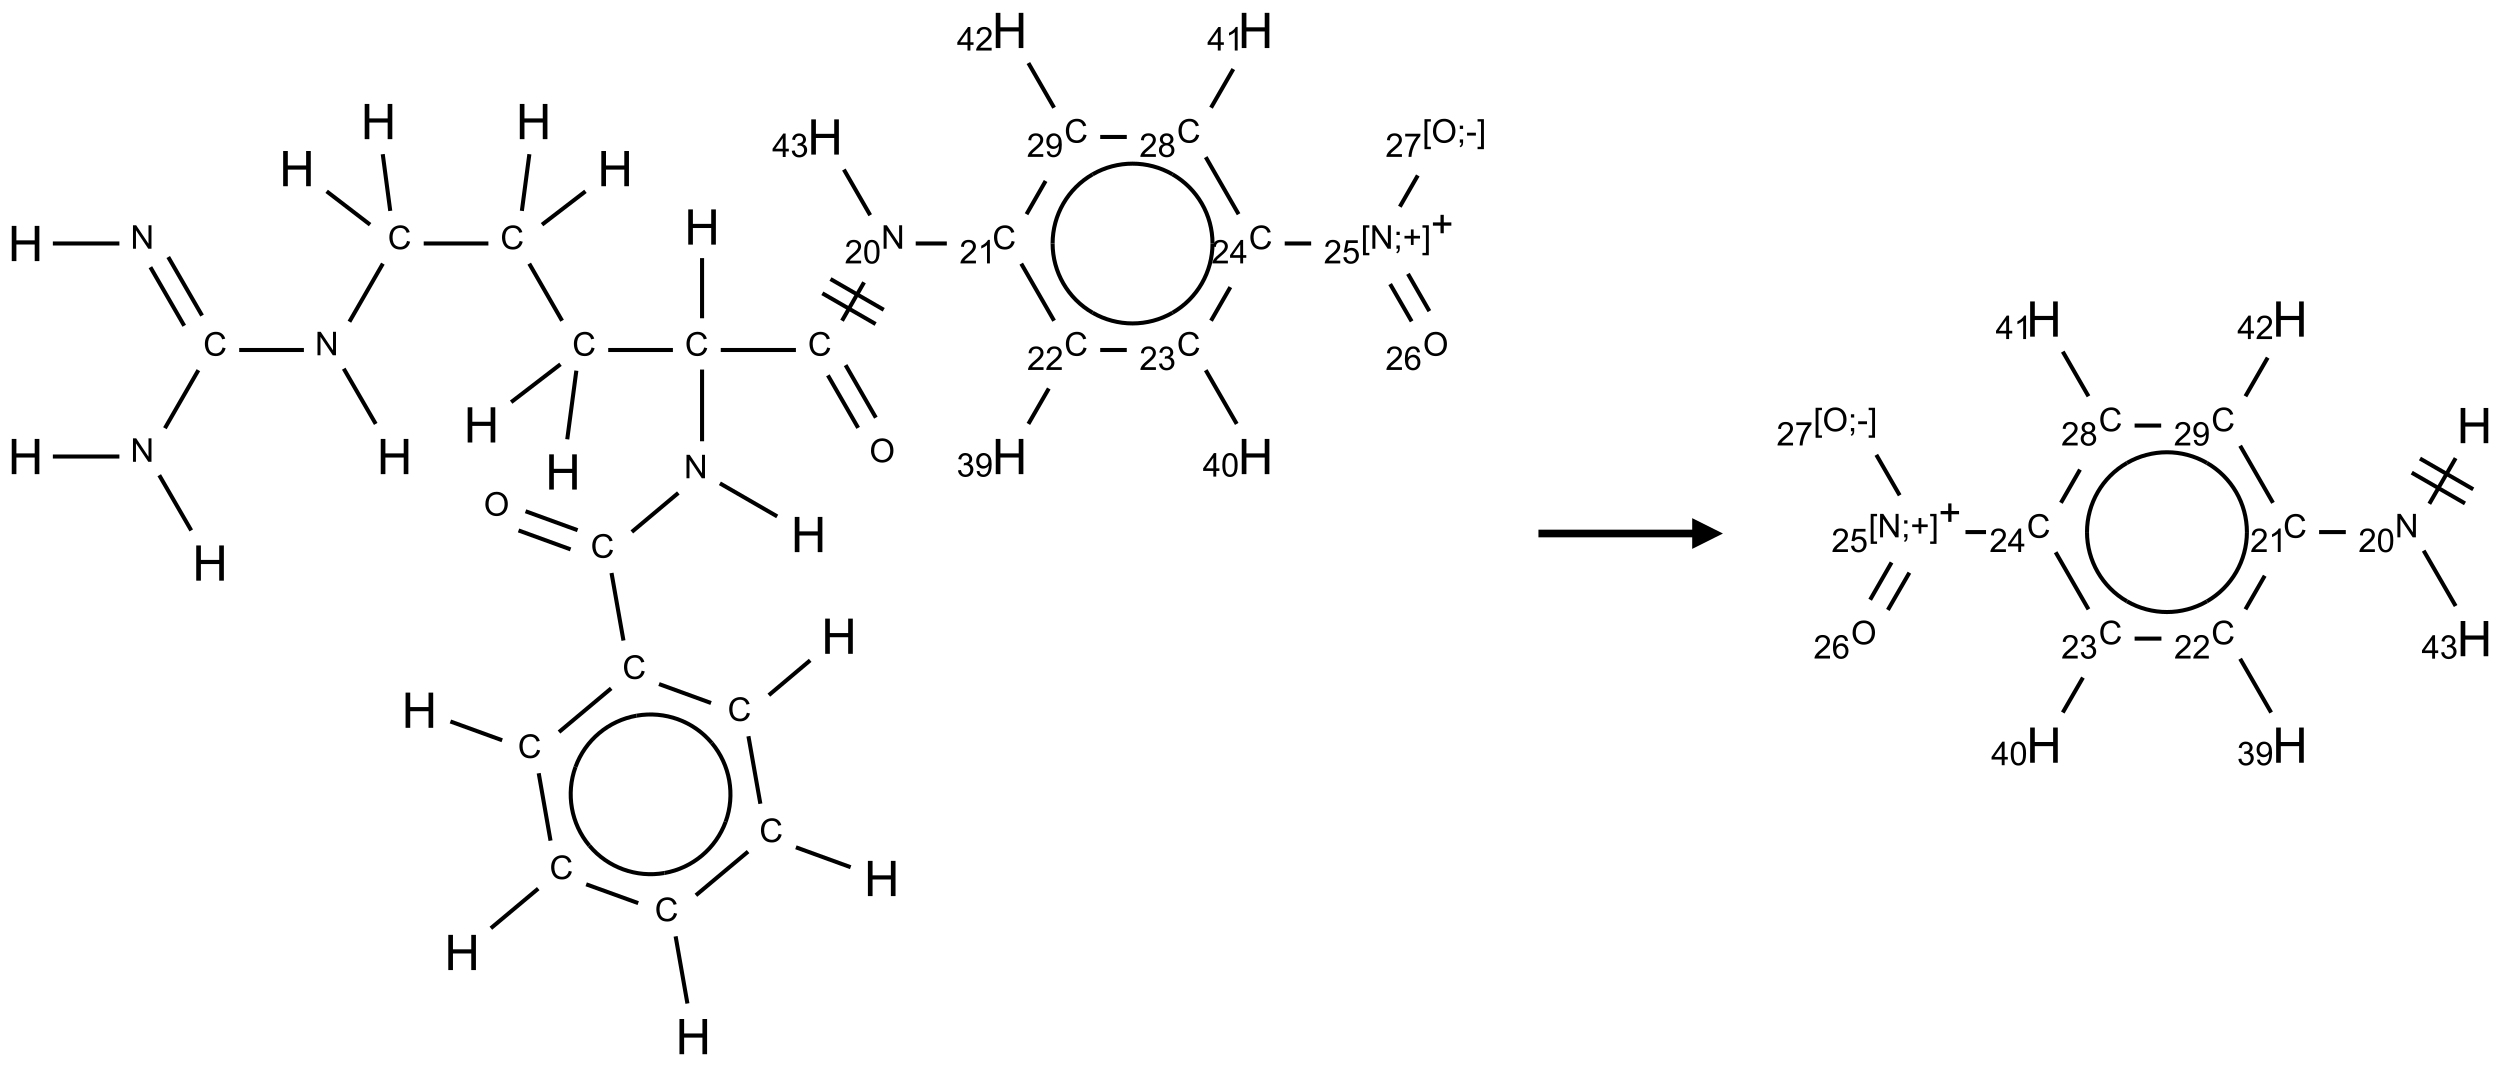 <?xml version="1.0" encoding="UTF-8"?>
<svg xmlns="http://www.w3.org/2000/svg" xmlns:xlink="http://www.w3.org/1999/xlink" width="813" height="347" viewBox="0 0 813 347">
<defs>
<g>
<g id="glyph-0-0">
<path d="M 2 0 L 2 -10 L 10 -10 L 10 0 Z M 2.25 -0.25 L 9.75 -0.25 L 9.75 -9.75 L 2.25 -9.75 Z M 2.25 -0.25 "/>
</g>
<g id="glyph-0-1">
<path d="M 1.281 0 L 1.281 -11.453 L 2.797 -11.453 L 2.797 -6.75 L 8.75 -6.75 L 8.75 -11.453 L 10.266 -11.453 L 10.266 0 L 8.75 0 L 8.75 -5.398 L 2.797 -5.398 L 2.797 0 Z M 1.281 0 "/>
</g>
<g id="glyph-1-0">
<path d="M 1.332 0 L 1.332 -6.668 L 6.668 -6.668 L 6.668 0 Z M 1.5 -0.168 L 6.5 -0.168 L 6.5 -6.5 L 1.5 -6.5 Z M 1.5 -0.168 "/>
</g>
<g id="glyph-1-1">
<path d="M 0.812 0 L 0.812 -7.637 L 1.848 -7.637 L 5.859 -1.641 L 5.859 -7.637 L 6.828 -7.637 L 6.828 0 L 5.793 0 L 1.781 -6 L 1.781 0 Z M 0.812 0 "/>
</g>
<g id="glyph-1-2">
<path d="M 6.27 -2.676 L 7.281 -2.422 C 7.07 -1.594 6.688 -0.961 6.137 -0.523 C 5.586 -0.086 4.914 0.129 4.121 0.129 C 3.297 0.129 2.629 -0.039 2.113 -0.371 C 1.598 -0.707 1.203 -1.191 0.934 -1.828 C 0.664 -2.465 0.531 -3.145 0.531 -3.875 C 0.531 -4.672 0.684 -5.363 0.988 -5.957 C 1.293 -6.547 1.723 -6.996 2.285 -7.305 C 2.844 -7.613 3.461 -7.766 4.137 -7.766 C 4.898 -7.766 5.543 -7.57 6.062 -7.184 C 6.582 -6.793 6.945 -6.246 7.152 -5.543 L 6.156 -5.309 C 5.98 -5.863 5.723 -6.266 5.387 -6.52 C 5.051 -6.773 4.625 -6.902 4.113 -6.902 C 3.527 -6.902 3.039 -6.762 2.645 -6.48 C 2.25 -6.199 1.973 -5.82 1.812 -5.348 C 1.652 -4.871 1.574 -4.383 1.574 -3.879 C 1.574 -3.23 1.668 -2.664 1.855 -2.18 C 2.047 -1.695 2.34 -1.332 2.738 -1.094 C 3.137 -0.855 3.57 -0.734 4.035 -0.734 C 4.602 -0.734 5.082 -0.898 5.473 -1.223 C 5.867 -1.551 6.133 -2.035 6.27 -2.676 Z M 6.27 -2.676 "/>
</g>
<g id="glyph-1-3">
<path d="M 0.516 -3.719 C 0.516 -4.984 0.855 -5.977 1.535 -6.695 C 2.215 -7.414 3.094 -7.77 4.172 -7.77 C 4.875 -7.77 5.512 -7.602 6.078 -7.266 C 6.645 -6.93 7.074 -6.461 7.371 -5.855 C 7.668 -5.254 7.816 -4.57 7.816 -3.809 C 7.816 -3.035 7.66 -2.34 7.348 -1.73 C 7.035 -1.117 6.594 -0.656 6.02 -0.34 C 5.449 -0.027 4.828 0.129 4.168 0.129 C 3.449 0.129 2.805 -0.043 2.238 -0.391 C 1.672 -0.738 1.246 -1.211 0.953 -1.812 C 0.66 -2.414 0.516 -3.047 0.516 -3.719 Z M 1.559 -3.703 C 1.559 -2.781 1.805 -2.059 2.301 -1.527 C 2.793 -1 3.414 -0.734 4.16 -0.734 C 4.922 -0.734 5.547 -1 6.039 -1.535 C 6.531 -2.07 6.777 -2.828 6.777 -3.812 C 6.777 -4.434 6.672 -4.977 6.461 -5.441 C 6.25 -5.902 5.945 -6.262 5.539 -6.52 C 5.133 -6.773 4.68 -6.902 4.176 -6.902 C 3.461 -6.902 2.848 -6.656 2.332 -6.164 C 1.816 -5.672 1.559 -4.852 1.559 -3.703 Z M 1.559 -3.703 "/>
</g>
<g id="glyph-1-4">
<path d="M 5.371 -0.902 L 5.371 0 L 0.324 0 C 0.316 -0.227 0.352 -0.441 0.434 -0.652 C 0.562 -0.996 0.766 -1.332 1.051 -1.668 C 1.332 -2 1.742 -2.387 2.277 -2.824 C 3.105 -3.504 3.668 -4.043 3.957 -4.441 C 4.25 -4.84 4.395 -5.215 4.395 -5.566 C 4.395 -5.938 4.262 -6.254 3.996 -6.508 C 3.73 -6.762 3.387 -6.891 2.957 -6.891 C 2.508 -6.891 2.145 -6.754 1.875 -6.484 C 1.605 -6.215 1.469 -5.84 1.465 -5.359 L 0.5 -5.457 C 0.566 -6.176 0.812 -6.727 1.246 -7.102 C 1.676 -7.477 2.254 -7.668 2.98 -7.668 C 3.711 -7.668 4.293 -7.465 4.719 -7.059 C 5.145 -6.652 5.359 -6.148 5.359 -5.547 C 5.359 -5.242 5.297 -4.941 5.172 -4.645 C 5.047 -4.352 4.84 -4.039 4.551 -3.715 C 4.262 -3.387 3.777 -2.938 3.105 -2.371 C 2.543 -1.898 2.18 -1.578 2.02 -1.41 C 1.859 -1.242 1.73 -1.07 1.625 -0.902 Z M 5.371 -0.902 "/>
</g>
<g id="glyph-1-5">
<path d="M 0.441 -3.766 C 0.441 -4.668 0.535 -5.395 0.723 -5.945 C 0.906 -6.496 1.184 -6.922 1.551 -7.219 C 1.918 -7.516 2.375 -7.668 2.934 -7.668 C 3.344 -7.668 3.703 -7.586 4.012 -7.418 C 4.32 -7.254 4.574 -7.016 4.777 -6.707 C 4.977 -6.395 5.137 -6.016 5.25 -5.57 C 5.363 -5.125 5.422 -4.523 5.422 -3.766 C 5.422 -2.871 5.328 -2.148 5.145 -1.598 C 4.961 -1.047 4.688 -0.621 4.32 -0.32 C 3.953 -0.02 3.492 0.129 2.934 0.129 C 2.195 0.129 1.617 -0.133 1.199 -0.66 C 0.695 -1.297 0.441 -2.332 0.441 -3.766 Z M 1.406 -3.766 C 1.406 -2.512 1.555 -1.68 1.848 -1.262 C 2.141 -0.848 2.5 -0.641 2.934 -0.641 C 3.363 -0.641 3.727 -0.848 4.02 -1.266 C 4.312 -1.684 4.457 -2.516 4.457 -3.766 C 4.457 -5.023 4.312 -5.859 4.02 -6.27 C 3.727 -6.684 3.359 -6.891 2.922 -6.891 C 2.492 -6.891 2.148 -6.707 1.891 -6.344 C 1.566 -5.879 1.406 -5.02 1.406 -3.766 Z M 1.406 -3.766 "/>
</g>
<g id="glyph-1-6">
<path d="M 3.973 0 L 3.035 0 L 3.035 -5.973 C 2.809 -5.758 2.516 -5.543 2.148 -5.328 C 1.781 -5.113 1.453 -4.953 1.16 -4.844 L 1.16 -5.75 C 1.684 -5.996 2.145 -6.297 2.535 -6.645 C 2.93 -6.996 3.207 -7.336 3.371 -7.668 L 3.973 -7.668 Z M 3.973 0 "/>
</g>
<g id="glyph-1-7">
<path d="M 0.449 -2.016 L 1.387 -2.141 C 1.492 -1.609 1.676 -1.227 1.934 -0.992 C 2.191 -0.758 2.508 -0.641 2.879 -0.641 C 3.32 -0.641 3.695 -0.793 3.996 -1.098 C 4.301 -1.402 4.453 -1.781 4.453 -2.234 C 4.453 -2.664 4.312 -3.02 4.031 -3.301 C 3.75 -3.578 3.391 -3.719 2.957 -3.719 C 2.781 -3.719 2.562 -3.684 2.297 -3.613 L 2.402 -4.438 C 2.465 -4.43 2.516 -4.426 2.551 -4.426 C 2.949 -4.426 3.312 -4.531 3.629 -4.738 C 3.949 -4.949 4.109 -5.27 4.109 -5.703 C 4.109 -6.047 3.992 -6.332 3.762 -6.559 C 3.527 -6.785 3.227 -6.895 2.859 -6.895 C 2.496 -6.895 2.191 -6.781 1.949 -6.551 C 1.707 -6.324 1.547 -5.98 1.48 -5.52 L 0.543 -5.688 C 0.656 -6.316 0.918 -6.805 1.324 -7.148 C 1.73 -7.492 2.234 -7.668 2.84 -7.668 C 3.254 -7.668 3.641 -7.578 3.988 -7.398 C 4.34 -7.219 4.609 -6.977 4.793 -6.668 C 4.98 -6.359 5.074 -6.031 5.074 -5.684 C 5.074 -5.352 4.984 -5.051 4.809 -4.781 C 4.629 -4.512 4.367 -4.297 4.02 -4.137 C 4.473 -4.031 4.824 -3.816 5.074 -3.488 C 5.324 -3.16 5.449 -2.75 5.449 -2.254 C 5.449 -1.59 5.203 -1.023 4.719 -0.559 C 4.234 -0.098 3.617 0.137 2.875 0.137 C 2.203 0.137 1.648 -0.062 1.207 -0.465 C 0.762 -0.863 0.512 -1.379 0.449 -2.016 Z M 0.449 -2.016 "/>
</g>
<g id="glyph-1-8">
<path d="M 0.582 -1.766 L 1.484 -1.848 C 1.562 -1.426 1.707 -1.117 1.922 -0.926 C 2.137 -0.734 2.414 -0.641 2.75 -0.641 C 3.039 -0.641 3.289 -0.707 3.508 -0.84 C 3.727 -0.973 3.902 -1.148 4.043 -1.367 C 4.18 -1.586 4.297 -1.887 4.391 -2.262 C 4.484 -2.637 4.531 -3.016 4.531 -3.406 C 4.531 -3.449 4.531 -3.512 4.527 -3.594 C 4.34 -3.297 4.082 -3.055 3.758 -2.867 C 3.434 -2.68 3.082 -2.59 2.703 -2.59 C 2.07 -2.59 1.535 -2.816 1.098 -3.277 C 0.66 -3.734 0.441 -4.34 0.441 -5.09 C 0.441 -5.863 0.672 -6.484 1.129 -6.957 C 1.586 -7.43 2.156 -7.668 2.844 -7.668 C 3.34 -7.668 3.793 -7.531 4.207 -7.266 C 4.617 -7 4.93 -6.617 5.145 -6.121 C 5.355 -5.629 5.465 -4.91 5.465 -3.973 C 5.465 -2.996 5.359 -2.223 5.145 -1.645 C 4.934 -1.066 4.617 -0.625 4.199 -0.324 C 3.781 -0.02 3.293 0.129 2.73 0.129 C 2.133 0.129 1.645 -0.035 1.266 -0.367 C 0.887 -0.699 0.66 -1.164 0.582 -1.766 Z M 4.422 -5.137 C 4.422 -5.676 4.277 -6.102 3.992 -6.418 C 3.707 -6.734 3.359 -6.891 2.957 -6.891 C 2.543 -6.891 2.18 -6.719 1.871 -6.379 C 1.562 -6.039 1.406 -5.598 1.406 -5.059 C 1.406 -4.57 1.555 -4.176 1.848 -3.871 C 2.141 -3.566 2.5 -3.418 2.934 -3.418 C 3.367 -3.418 3.723 -3.57 4.004 -3.871 C 4.281 -4.176 4.422 -4.598 4.422 -5.137 Z M 4.422 -5.137 "/>
</g>
<g id="glyph-1-9">
<path d="M 3.449 0 L 3.449 -1.828 L 0.137 -1.828 L 0.137 -2.688 L 3.621 -7.637 L 4.387 -7.637 L 4.387 -2.688 L 5.418 -2.688 L 5.418 -1.828 L 4.387 -1.828 L 4.387 0 Z M 3.449 -2.688 L 3.449 -6.129 L 1.059 -2.688 Z M 3.449 -2.688 "/>
</g>
<g id="glyph-1-10">
<path d="M 0.723 2.121 L 0.723 -7.637 L 2.793 -7.637 L 2.793 -6.859 L 1.66 -6.859 L 1.66 1.344 L 2.793 1.344 L 2.793 2.121 Z M 0.723 2.121 "/>
</g>
<g id="glyph-1-11">
<path d="M 0.949 -4.465 L 0.949 -5.531 L 2.016 -5.531 L 2.016 -4.465 Z M 0.949 0 L 0.949 -1.066 L 2.016 -1.066 L 2.016 0 C 2.016 0.391 1.945 0.711 1.809 0.949 C 1.668 1.191 1.449 1.379 1.145 1.512 L 0.887 1.109 C 1.082 1.023 1.23 0.895 1.324 0.727 C 1.418 0.559 1.469 0.316 1.48 0 Z M 0.949 0 "/>
</g>
<g id="glyph-1-12">
<path d="M 2.672 -1.234 L 2.672 -3.328 L 0.594 -3.328 L 0.594 -4.203 L 2.672 -4.203 L 2.672 -6.281 L 3.559 -6.281 L 3.559 -4.203 L 5.637 -4.203 L 5.637 -3.328 L 3.559 -3.328 L 3.559 -1.234 Z M 2.672 -1.234 "/>
</g>
<g id="glyph-1-13">
<path d="M 2.27 2.121 L 0.203 2.121 L 0.203 1.344 L 1.332 1.344 L 1.332 -6.859 L 0.203 -6.859 L 0.203 -7.637 L 2.27 -7.637 Z M 2.27 2.121 "/>
</g>
<g id="glyph-1-14">
<path d="M 0.441 -2 L 1.426 -2.082 C 1.5 -1.605 1.668 -1.242 1.934 -1.004 C 2.199 -0.762 2.52 -0.641 2.895 -0.641 C 3.348 -0.641 3.73 -0.812 4.043 -1.152 C 4.355 -1.492 4.512 -1.941 4.512 -2.504 C 4.512 -3.039 4.359 -3.461 4.059 -3.77 C 3.758 -4.078 3.367 -4.234 2.879 -4.234 C 2.578 -4.234 2.305 -4.164 2.062 -4.027 C 1.82 -3.891 1.629 -3.715 1.488 -3.496 L 0.609 -3.609 L 1.348 -7.531 L 5.145 -7.531 L 5.145 -6.637 L 2.098 -6.637 L 1.688 -4.582 C 2.145 -4.902 2.625 -5.062 3.129 -5.062 C 3.797 -5.062 4.359 -4.832 4.816 -4.371 C 5.277 -3.91 5.504 -3.312 5.504 -2.59 C 5.504 -1.898 5.305 -1.301 4.902 -0.797 C 4.41 -0.18 3.742 0.129 2.895 0.129 C 2.199 0.129 1.633 -0.062 1.195 -0.453 C 0.758 -0.844 0.504 -1.359 0.441 -2 Z M 0.441 -2 "/>
</g>
<g id="glyph-1-15">
<path d="M 5.309 -5.766 L 4.375 -5.691 C 4.293 -6.059 4.172 -6.328 4.02 -6.496 C 3.766 -6.762 3.453 -6.895 3.082 -6.895 C 2.785 -6.895 2.523 -6.812 2.297 -6.645 C 2 -6.43 1.77 -6.117 1.598 -5.703 C 1.43 -5.289 1.34 -4.703 1.332 -3.938 C 1.559 -4.281 1.836 -4.535 2.16 -4.703 C 2.488 -4.871 2.828 -4.953 3.188 -4.953 C 3.812 -4.953 4.344 -4.723 4.785 -4.262 C 5.223 -3.801 5.441 -3.207 5.441 -2.48 C 5.441 -2 5.34 -1.555 5.133 -1.145 C 4.926 -0.73 4.641 -0.418 4.281 -0.199 C 3.922 0.02 3.512 0.129 3.051 0.129 C 2.27 0.129 1.633 -0.156 1.141 -0.73 C 0.648 -1.305 0.402 -2.254 0.402 -3.574 C 0.402 -5.051 0.672 -6.121 1.219 -6.793 C 1.695 -7.375 2.336 -7.668 3.141 -7.668 C 3.742 -7.668 4.234 -7.5 4.617 -7.16 C 5 -6.824 5.23 -6.359 5.309 -5.766 Z M 1.48 -2.473 C 1.48 -2.152 1.547 -1.844 1.684 -1.547 C 1.82 -1.25 2.016 -1.027 2.262 -0.871 C 2.508 -0.719 2.766 -0.641 3.035 -0.641 C 3.434 -0.641 3.773 -0.801 4.059 -1.121 C 4.344 -1.441 4.484 -1.875 4.484 -2.422 C 4.484 -2.949 4.344 -3.367 4.062 -3.668 C 3.781 -3.973 3.426 -4.125 3 -4.125 C 2.578 -4.125 2.219 -3.973 1.922 -3.668 C 1.625 -3.363 1.48 -2.969 1.48 -2.473 Z M 1.48 -2.473 "/>
</g>
<g id="glyph-1-16">
<path d="M 0.34 -2.293 L 0.34 -3.234 L 3.219 -3.234 L 3.219 -2.293 Z M 0.34 -2.293 "/>
</g>
<g id="glyph-1-17">
<path d="M 0.504 -6.637 L 0.504 -7.535 L 5.449 -7.535 L 5.449 -6.809 C 4.961 -6.289 4.48 -5.602 4.004 -4.746 C 3.527 -3.887 3.156 -3.004 2.895 -2.098 C 2.707 -1.461 2.59 -0.762 2.535 0 L 1.574 0 C 1.582 -0.602 1.703 -1.328 1.926 -2.176 C 2.152 -3.027 2.477 -3.848 2.898 -4.637 C 3.32 -5.426 3.77 -6.094 4.246 -6.637 Z M 0.504 -6.637 "/>
</g>
<g id="glyph-1-18">
<path d="M 1.887 -4.141 C 1.496 -4.281 1.207 -4.484 1.02 -4.75 C 0.832 -5.016 0.738 -5.328 0.738 -5.699 C 0.738 -6.254 0.938 -6.719 1.34 -7.098 C 1.738 -7.477 2.27 -7.668 2.934 -7.668 C 3.598 -7.668 4.137 -7.473 4.543 -7.086 C 4.949 -6.699 5.152 -6.227 5.152 -5.672 C 5.152 -5.316 5.059 -5.008 4.871 -4.746 C 4.688 -4.484 4.406 -4.281 4.027 -4.141 C 4.496 -3.988 4.852 -3.742 5.098 -3.402 C 5.34 -3.062 5.465 -2.656 5.465 -2.184 C 5.465 -1.531 5.234 -0.98 4.77 -0.535 C 4.309 -0.09 3.703 0.129 2.949 0.129 C 2.195 0.129 1.586 -0.094 1.125 -0.539 C 0.664 -0.984 0.434 -1.543 0.434 -2.207 C 0.434 -2.703 0.559 -3.121 0.809 -3.457 C 1.062 -3.793 1.422 -4.02 1.887 -4.141 Z M 1.699 -5.73 C 1.699 -5.367 1.812 -5.074 2.047 -4.844 C 2.281 -4.613 2.582 -4.5 2.953 -4.5 C 3.312 -4.5 3.609 -4.613 3.84 -4.84 C 4.07 -5.066 4.188 -5.348 4.188 -5.676 C 4.188 -6.02 4.07 -6.309 3.832 -6.543 C 3.594 -6.777 3.297 -6.895 2.941 -6.895 C 2.586 -6.895 2.289 -6.781 2.051 -6.551 C 1.816 -6.324 1.699 -6.047 1.699 -5.73 Z M 1.395 -2.203 C 1.395 -1.938 1.461 -1.676 1.586 -1.426 C 1.711 -1.176 1.902 -0.984 2.152 -0.848 C 2.402 -0.711 2.672 -0.641 2.957 -0.641 C 3.406 -0.641 3.777 -0.785 4.066 -1.074 C 4.359 -1.363 4.504 -1.727 4.504 -2.172 C 4.504 -2.625 4.355 -2.996 4.055 -3.293 C 3.754 -3.586 3.379 -3.734 2.926 -3.734 C 2.484 -3.734 2.121 -3.59 1.832 -3.297 C 1.543 -3.004 1.395 -2.641 1.395 -2.203 Z M 1.395 -2.203 "/>
</g>
</g>
</defs>
<path fill="none" stroke-width="0.033" stroke-linecap="butt" stroke-linejoin="miter" stroke="rgb(0%, 0%, 0%)" stroke-opacity="1" stroke-miterlimit="10" d="M 0.222 1.732 L 0.763 1.732 " transform="matrix(40, 0, 0, 40, 8.309, 9.9)"/>
<path fill="none" stroke-width="0.033" stroke-linecap="butt" stroke-linejoin="miter" stroke="rgb(0%, 0%, 0%)" stroke-opacity="1" stroke-miterlimit="10" d="M 1.015 1.925 L 1.29 2.401 " transform="matrix(40, 0, 0, 40, 8.309, 9.9)"/>
<path fill="none" stroke-width="0.033" stroke-linecap="butt" stroke-linejoin="miter" stroke="rgb(0%, 0%, 0%)" stroke-opacity="1" stroke-miterlimit="10" d="M 1.16 1.842 L 1.435 2.318 " transform="matrix(40, 0, 0, 40, 8.309, 9.9)"/>
<path fill="none" stroke-width="0.033" stroke-linecap="butt" stroke-linejoin="miter" stroke="rgb(0%, 0%, 0%)" stroke-opacity="1" stroke-miterlimit="10" d="M 1.405 2.762 L 1.133 3.234 " transform="matrix(40, 0, 0, 40, 8.309, 9.9)"/>
<path fill="none" stroke-width="0.033" stroke-linecap="butt" stroke-linejoin="miter" stroke="rgb(0%, 0%, 0%)" stroke-opacity="1" stroke-miterlimit="10" d="M 1.087 3.616 L 1.347 4.065 " transform="matrix(40, 0, 0, 40, 8.309, 9.9)"/>
<path fill="none" stroke-width="0.033" stroke-linecap="butt" stroke-linejoin="miter" stroke="rgb(0%, 0%, 0%)" stroke-opacity="1" stroke-miterlimit="10" d="M 0.763 3.464 L 0.222 3.464 " transform="matrix(40, 0, 0, 40, 8.309, 9.9)"/>
<path fill="none" stroke-width="0.033" stroke-linecap="butt" stroke-linejoin="miter" stroke="rgb(0%, 0%, 0%)" stroke-opacity="1" stroke-miterlimit="10" d="M 1.737 2.598 L 2.263 2.598 " transform="matrix(40, 0, 0, 40, 8.309, 9.9)"/>
<path fill="none" stroke-width="0.033" stroke-linecap="butt" stroke-linejoin="miter" stroke="rgb(0%, 0%, 0%)" stroke-opacity="1" stroke-miterlimit="10" d="M 2.587 2.75 L 2.847 3.199 " transform="matrix(40, 0, 0, 40, 8.309, 9.9)"/>
<path fill="none" stroke-width="0.033" stroke-linecap="butt" stroke-linejoin="miter" stroke="rgb(0%, 0%, 0%)" stroke-opacity="1" stroke-miterlimit="10" d="M 2.633 2.368 L 2.905 1.896 " transform="matrix(40, 0, 0, 40, 8.309, 9.9)"/>
<path fill="none" stroke-width="0.033" stroke-linecap="butt" stroke-linejoin="miter" stroke="rgb(0%, 0%, 0%)" stroke-opacity="1" stroke-miterlimit="10" d="M 2.965 1.467 L 2.904 1.006 " transform="matrix(40, 0, 0, 40, 8.309, 9.9)"/>
<path fill="none" stroke-width="0.033" stroke-linecap="butt" stroke-linejoin="miter" stroke="rgb(0%, 0%, 0%)" stroke-opacity="1" stroke-miterlimit="10" d="M 2.801 1.579 L 2.448 1.308 " transform="matrix(40, 0, 0, 40, 8.309, 9.9)"/>
<path fill="none" stroke-width="0.033" stroke-linecap="butt" stroke-linejoin="miter" stroke="rgb(0%, 0%, 0%)" stroke-opacity="1" stroke-miterlimit="10" d="M 3.237 1.732 L 3.763 1.732 " transform="matrix(40, 0, 0, 40, 8.309, 9.9)"/>
<path fill="none" stroke-width="0.033" stroke-linecap="butt" stroke-linejoin="miter" stroke="rgb(0%, 0%, 0%)" stroke-opacity="1" stroke-miterlimit="10" d="M 4.199 1.579 L 4.552 1.308 " transform="matrix(40, 0, 0, 40, 8.309, 9.9)"/>
<path fill="none" stroke-width="0.033" stroke-linecap="butt" stroke-linejoin="miter" stroke="rgb(0%, 0%, 0%)" stroke-opacity="1" stroke-miterlimit="10" d="M 4.035 1.467 L 4.096 1.006 " transform="matrix(40, 0, 0, 40, 8.309, 9.9)"/>
<path fill="none" stroke-width="0.033" stroke-linecap="butt" stroke-linejoin="miter" stroke="rgb(0%, 0%, 0%)" stroke-opacity="1" stroke-miterlimit="10" d="M 4.095 1.896 L 4.362 2.36 " transform="matrix(40, 0, 0, 40, 8.309, 9.9)"/>
<path fill="none" stroke-width="0.033" stroke-linecap="butt" stroke-linejoin="miter" stroke="rgb(0%, 0%, 0%)" stroke-opacity="1" stroke-miterlimit="10" d="M 4.349 2.714 L 3.948 3.022 " transform="matrix(40, 0, 0, 40, 8.309, 9.9)"/>
<path fill="none" stroke-width="0.033" stroke-linecap="butt" stroke-linejoin="miter" stroke="rgb(0%, 0%, 0%)" stroke-opacity="1" stroke-miterlimit="10" d="M 4.478 2.766 L 4.404 3.324 " transform="matrix(40, 0, 0, 40, 8.309, 9.9)"/>
<path fill="none" stroke-width="0.033" stroke-linecap="butt" stroke-linejoin="miter" stroke="rgb(0%, 0%, 0%)" stroke-opacity="1" stroke-miterlimit="10" d="M 4.737 2.598 L 5.263 2.598 " transform="matrix(40, 0, 0, 40, 8.309, 9.9)"/>
<path fill="none" stroke-width="0.033" stroke-linecap="butt" stroke-linejoin="miter" stroke="rgb(0%, 0%, 0%)" stroke-opacity="1" stroke-miterlimit="10" d="M 5.5 2.34 L 5.5 1.851 " transform="matrix(40, 0, 0, 40, 8.309, 9.9)"/>
<path fill="none" stroke-width="0.033" stroke-linecap="butt" stroke-linejoin="miter" stroke="rgb(0%, 0%, 0%)" stroke-opacity="1" stroke-miterlimit="10" d="M 5.652 2.598 L 6.263 2.598 " transform="matrix(40, 0, 0, 40, 8.309, 9.9)"/>
<path fill="none" stroke-width="0.033" stroke-linecap="butt" stroke-linejoin="miter" stroke="rgb(0%, 0%, 0%)" stroke-opacity="1" stroke-miterlimit="10" d="M 6.523 2.804 L 6.769 3.231 " transform="matrix(40, 0, 0, 40, 8.309, 9.9)"/>
<path fill="none" stroke-width="0.033" stroke-linecap="butt" stroke-linejoin="miter" stroke="rgb(0%, 0%, 0%)" stroke-opacity="1" stroke-miterlimit="10" d="M 6.667 2.721 L 6.913 3.148 " transform="matrix(40, 0, 0, 40, 8.309, 9.9)"/>
<path fill="none" stroke-width="0.033" stroke-linecap="butt" stroke-linejoin="miter" stroke="rgb(0%, 0%, 0%)" stroke-opacity="1" stroke-miterlimit="10" d="M 6.638 2.36 L 6.817 2.048 " transform="matrix(40, 0, 0, 40, 8.309, 9.9)"/>
<path fill="none" stroke-width="0.033" stroke-linecap="butt" stroke-linejoin="miter" stroke="rgb(0%, 0%, 0%)" stroke-opacity="1" stroke-miterlimit="10" d="M 6.977 2.271 L 6.544 2.021 " transform="matrix(40, 0, 0, 40, 8.309, 9.9)"/>
<path fill="none" stroke-width="0.033" stroke-linecap="butt" stroke-linejoin="miter" stroke="rgb(0%, 0%, 0%)" stroke-opacity="1" stroke-miterlimit="10" d="M 6.911 2.387 L 6.478 2.137 " transform="matrix(40, 0, 0, 40, 8.309, 9.9)"/>
<path fill="none" stroke-width="0.033" stroke-linecap="butt" stroke-linejoin="miter" stroke="rgb(0%, 0%, 0%)" stroke-opacity="1" stroke-miterlimit="10" d="M 7.237 1.732 L 7.49 1.732 " transform="matrix(40, 0, 0, 40, 8.309, 9.9)"/>
<path fill="none" stroke-width="0.033" stroke-linecap="butt" stroke-linejoin="miter" stroke="rgb(0%, 0%, 0%)" stroke-opacity="1" stroke-miterlimit="10" d="M 8.095 1.896 L 8.362 2.36 " transform="matrix(40, 0, 0, 40, 8.309, 9.9)"/>
<path fill="none" stroke-width="0.033" stroke-linecap="butt" stroke-linejoin="miter" stroke="rgb(0%, 0%, 0%)" stroke-opacity="1" stroke-miterlimit="10" d="M 8.319 2.911 L 8.153 3.199 " transform="matrix(40, 0, 0, 40, 8.309, 9.9)"/>
<path fill="none" stroke-width="0.033" stroke-linecap="butt" stroke-linejoin="miter" stroke="rgb(0%, 0%, 0%)" stroke-opacity="1" stroke-miterlimit="10" d="M 8.737 2.598 L 8.953 2.598 " transform="matrix(40, 0, 0, 40, 8.309, 9.9)"/>
<path fill="none" stroke-width="0.033" stroke-linecap="butt" stroke-linejoin="miter" stroke="rgb(0%, 0%, 0%)" stroke-opacity="1" stroke-miterlimit="10" d="M 9.595 2.762 L 9.847 3.199 " transform="matrix(40, 0, 0, 40, 8.309, 9.9)"/>
<path fill="none" stroke-width="0.033" stroke-linecap="butt" stroke-linejoin="miter" stroke="rgb(0%, 0%, 0%)" stroke-opacity="1" stroke-miterlimit="10" d="M 9.638 2.36 L 9.795 2.087 " transform="matrix(40, 0, 0, 40, 8.309, 9.9)"/>
<path fill="none" stroke-width="0.033" stroke-linecap="butt" stroke-linejoin="miter" stroke="rgb(0%, 0%, 0%)" stroke-opacity="1" stroke-miterlimit="10" d="M 10.237 1.732 L 10.452 1.732 " transform="matrix(40, 0, 0, 40, 8.309, 9.9)"/>
<path fill="none" stroke-width="0.033" stroke-linecap="butt" stroke-linejoin="miter" stroke="rgb(0%, 0%, 0%)" stroke-opacity="1" stroke-miterlimit="10" d="M 11.094 2.062 L 11.269 2.365 " transform="matrix(40, 0, 0, 40, 8.309, 9.9)"/>
<path fill="none" stroke-width="0.033" stroke-linecap="butt" stroke-linejoin="miter" stroke="rgb(0%, 0%, 0%)" stroke-opacity="1" stroke-miterlimit="10" d="M 11.239 1.979 L 11.413 2.282 " transform="matrix(40, 0, 0, 40, 8.309, 9.9)"/>
<path fill="none" stroke-width="0.033" stroke-linecap="butt" stroke-linejoin="miter" stroke="rgb(0%, 0%, 0%)" stroke-opacity="1" stroke-miterlimit="10" d="M 11.173 1.433 L 11.319 1.179 " transform="matrix(40, 0, 0, 40, 8.309, 9.9)"/>
<path fill="none" stroke-width="0.033" stroke-linecap="butt" stroke-linejoin="miter" stroke="rgb(0%, 0%, 0%)" stroke-opacity="1" stroke-miterlimit="10" d="M 9.862 1.494 L 9.595 1.03 " transform="matrix(40, 0, 0, 40, 8.309, 9.9)"/>
<path fill="none" stroke-width="0.033" stroke-linecap="butt" stroke-linejoin="miter" stroke="rgb(0%, 0%, 0%)" stroke-opacity="1" stroke-miterlimit="10" d="M 9.638 0.628 L 9.819 0.314 " transform="matrix(40, 0, 0, 40, 8.309, 9.9)"/>
<path fill="none" stroke-width="0.033" stroke-linecap="butt" stroke-linejoin="miter" stroke="rgb(0%, 0%, 0%)" stroke-opacity="1" stroke-miterlimit="10" d="M 8.953 0.866 L 8.737 0.866 " transform="matrix(40, 0, 0, 40, 8.309, 9.9)"/>
<path fill="none" stroke-width="0.033" stroke-linecap="butt" stroke-linejoin="miter" stroke="rgb(0%, 0%, 0%)" stroke-opacity="1" stroke-miterlimit="10" d="M 8.293 1.224 L 8.138 1.494 " transform="matrix(40, 0, 0, 40, 8.309, 9.9)"/>
<path fill="none" stroke-width="0.033" stroke-linecap="butt" stroke-linejoin="miter" stroke="rgb(0%, 0%, 0%)" stroke-opacity="1" stroke-miterlimit="10" d="M 8.362 0.628 L 8.153 0.265 " transform="matrix(40, 0, 0, 40, 8.309, 9.9)"/>
<path fill="none" stroke-width="0.033" stroke-linecap="butt" stroke-linejoin="miter" stroke="rgb(0%, 0%, 0%)" stroke-opacity="1" stroke-miterlimit="10" d="M 6.867 1.502 L 6.653 1.131 " transform="matrix(40, 0, 0, 40, 8.309, 9.9)"/>
<path fill="none" stroke-width="0.033" stroke-linecap="butt" stroke-linejoin="miter" stroke="rgb(0%, 0%, 0%)" stroke-opacity="1" stroke-miterlimit="10" d="M 5.5 2.757 L 5.5 3.34 " transform="matrix(40, 0, 0, 40, 8.309, 9.9)"/>
<path fill="none" stroke-width="0.033" stroke-linecap="butt" stroke-linejoin="miter" stroke="rgb(0%, 0%, 0%)" stroke-opacity="1" stroke-miterlimit="10" d="M 5.645 3.682 L 6.111 3.951 " transform="matrix(40, 0, 0, 40, 8.309, 9.9)"/>
<path fill="none" stroke-width="0.033" stroke-linecap="butt" stroke-linejoin="miter" stroke="rgb(0%, 0%, 0%)" stroke-opacity="1" stroke-miterlimit="10" d="M 5.307 3.76 L 4.929 4.077 " transform="matrix(40, 0, 0, 40, 8.309, 9.9)"/>
<path fill="none" stroke-width="0.033" stroke-linecap="butt" stroke-linejoin="miter" stroke="rgb(0%, 0%, 0%)" stroke-opacity="1" stroke-miterlimit="10" d="M 4.488 4.063 L 4.065 3.909 " transform="matrix(40, 0, 0, 40, 8.309, 9.9)"/>
<path fill="none" stroke-width="0.033" stroke-linecap="butt" stroke-linejoin="miter" stroke="rgb(0%, 0%, 0%)" stroke-opacity="1" stroke-miterlimit="10" d="M 4.431 4.219 L 4.008 4.065 " transform="matrix(40, 0, 0, 40, 8.309, 9.9)"/>
<path fill="none" stroke-width="0.033" stroke-linecap="butt" stroke-linejoin="miter" stroke="rgb(0%, 0%, 0%)" stroke-opacity="1" stroke-miterlimit="10" d="M 4.764 4.411 L 4.861 4.96 " transform="matrix(40, 0, 0, 40, 8.309, 9.9)"/>
<path fill="none" stroke-width="0.033" stroke-linecap="butt" stroke-linejoin="miter" stroke="rgb(0%, 0%, 0%)" stroke-opacity="1" stroke-miterlimit="10" d="M 4.761 5.349 L 4.337 5.704 " transform="matrix(40, 0, 0, 40, 8.309, 9.9)"/>
<path fill="none" stroke-width="0.033" stroke-linecap="butt" stroke-linejoin="miter" stroke="rgb(0%, 0%, 0%)" stroke-opacity="1" stroke-miterlimit="10" d="M 3.875 5.771 L 3.454 5.618 " transform="matrix(40, 0, 0, 40, 8.309, 9.9)"/>
<path fill="none" stroke-width="0.033" stroke-linecap="butt" stroke-linejoin="miter" stroke="rgb(0%, 0%, 0%)" stroke-opacity="1" stroke-miterlimit="10" d="M 4.172 6.039 L 4.268 6.587 " transform="matrix(40, 0, 0, 40, 8.309, 9.9)"/>
<path fill="none" stroke-width="0.033" stroke-linecap="butt" stroke-linejoin="miter" stroke="rgb(0%, 0%, 0%)" stroke-opacity="1" stroke-miterlimit="10" d="M 4.168 6.977 L 3.783 7.299 " transform="matrix(40, 0, 0, 40, 8.309, 9.9)"/>
<path fill="none" stroke-width="0.033" stroke-linecap="butt" stroke-linejoin="miter" stroke="rgb(0%, 0%, 0%)" stroke-opacity="1" stroke-miterlimit="10" d="M 4.558 6.942 L 4.981 7.095 " transform="matrix(40, 0, 0, 40, 8.309, 9.9)"/>
<path fill="none" stroke-width="0.033" stroke-linecap="butt" stroke-linejoin="miter" stroke="rgb(0%, 0%, 0%)" stroke-opacity="1" stroke-miterlimit="10" d="M 5.285 7.365 L 5.381 7.911 " transform="matrix(40, 0, 0, 40, 8.309, 9.9)"/>
<path fill="none" stroke-width="0.033" stroke-linecap="butt" stroke-linejoin="miter" stroke="rgb(0%, 0%, 0%)" stroke-opacity="1" stroke-miterlimit="10" d="M 5.45 7.031 L 5.874 6.676 " transform="matrix(40, 0, 0, 40, 8.309, 9.9)"/>
<path fill="none" stroke-width="0.033" stroke-linecap="butt" stroke-linejoin="miter" stroke="rgb(0%, 0%, 0%)" stroke-opacity="1" stroke-miterlimit="10" d="M 6.263 6.641 L 6.708 6.803 " transform="matrix(40, 0, 0, 40, 8.309, 9.9)"/>
<path fill="none" stroke-width="0.033" stroke-linecap="butt" stroke-linejoin="miter" stroke="rgb(0%, 0%, 0%)" stroke-opacity="1" stroke-miterlimit="10" d="M 5.974 6.287 L 5.877 5.738 " transform="matrix(40, 0, 0, 40, 8.309, 9.9)"/>
<path fill="none" stroke-width="0.033" stroke-linecap="butt" stroke-linejoin="miter" stroke="rgb(0%, 0%, 0%)" stroke-opacity="1" stroke-miterlimit="10" d="M 5.573 5.468 L 5.15 5.314 " transform="matrix(40, 0, 0, 40, 8.309, 9.9)"/>
<path fill="none" stroke-width="0.033" stroke-linecap="butt" stroke-linejoin="miter" stroke="rgb(0%, 0%, 0%)" stroke-opacity="1" stroke-miterlimit="10" d="M 6.043 5.404 L 6.379 5.121 " transform="matrix(40, 0, 0, 40, 8.309, 9.9)"/>
<path fill="none" stroke-width="0.033" stroke-linecap="butt" stroke-linejoin="miter" stroke="rgb(0%, 0%, 0%)" stroke-opacity="1" stroke-miterlimit="10" d="M 8.675 2.295 C 8.474 2.179 8.35 1.964 8.35 1.732 " transform="matrix(40, 0, 0, 40, 8.309, 9.9)"/>
<path fill="none" stroke-width="0.033" stroke-linecap="butt" stroke-linejoin="miter" stroke="rgb(0%, 0%, 0%)" stroke-opacity="1" stroke-miterlimit="10" d="M 9.325 2.295 C 9.124 2.411 8.876 2.411 8.675 2.295 " transform="matrix(40, 0, 0, 40, 8.309, 9.9)"/>
<path fill="none" stroke-width="0.033" stroke-linecap="butt" stroke-linejoin="miter" stroke="rgb(0%, 0%, 0%)" stroke-opacity="1" stroke-miterlimit="10" d="M 9.65 1.732 C 9.65 1.964 9.526 2.179 9.325 2.295 " transform="matrix(40, 0, 0, 40, 8.309, 9.9)"/>
<path fill="none" stroke-width="0.033" stroke-linecap="butt" stroke-linejoin="miter" stroke="rgb(0%, 0%, 0%)" stroke-opacity="1" stroke-miterlimit="10" d="M 9.325 1.17 C 9.526 1.286 9.65 1.5 9.65 1.732 " transform="matrix(40, 0, 0, 40, 8.309, 9.9)"/>
<path fill="none" stroke-width="0.033" stroke-linecap="butt" stroke-linejoin="miter" stroke="rgb(0%, 0%, 0%)" stroke-opacity="1" stroke-miterlimit="10" d="M 8.675 1.17 C 8.876 1.054 9.124 1.054 9.325 1.17 " transform="matrix(40, 0, 0, 40, 8.309, 9.9)"/>
<path fill="none" stroke-width="0.033" stroke-linecap="butt" stroke-linejoin="miter" stroke="rgb(0%, 0%, 0%)" stroke-opacity="1" stroke-miterlimit="10" d="M 8.35 1.732 C 8.35 1.5 8.474 1.286 8.675 1.17 " transform="matrix(40, 0, 0, 40, 8.309, 9.9)"/>
<path fill="none" stroke-width="0.033" stroke-linecap="butt" stroke-linejoin="miter" stroke="rgb(0%, 0%, 0%)" stroke-opacity="1" stroke-miterlimit="10" d="M 4.471 5.988 C 4.55 5.77 4.74 5.611 4.968 5.571 " transform="matrix(40, 0, 0, 40, 8.309, 9.9)"/>
<path fill="none" stroke-width="0.033" stroke-linecap="butt" stroke-linejoin="miter" stroke="rgb(0%, 0%, 0%)" stroke-opacity="1" stroke-miterlimit="10" d="M 4.584 6.628 C 4.435 6.45 4.392 6.206 4.471 5.988 " transform="matrix(40, 0, 0, 40, 8.309, 9.9)"/>
<path fill="none" stroke-width="0.033" stroke-linecap="butt" stroke-linejoin="miter" stroke="rgb(0%, 0%, 0%)" stroke-opacity="1" stroke-miterlimit="10" d="M 5.194 6.85 C 4.966 6.89 4.733 6.806 4.584 6.628 " transform="matrix(40, 0, 0, 40, 8.309, 9.9)"/>
<path fill="none" stroke-width="0.033" stroke-linecap="butt" stroke-linejoin="miter" stroke="rgb(0%, 0%, 0%)" stroke-opacity="1" stroke-miterlimit="10" d="M 5.692 6.433 C 5.612 6.651 5.423 6.81 5.194 6.85 " transform="matrix(40, 0, 0, 40, 8.309, 9.9)"/>
<path fill="none" stroke-width="0.033" stroke-linecap="butt" stroke-linejoin="miter" stroke="rgb(0%, 0%, 0%)" stroke-opacity="1" stroke-miterlimit="10" d="M 5.579 5.793 C 5.728 5.971 5.771 6.215 5.692 6.433 " transform="matrix(40, 0, 0, 40, 8.309, 9.9)"/>
<path fill="none" stroke-width="0.033" stroke-linecap="butt" stroke-linejoin="miter" stroke="rgb(0%, 0%, 0%)" stroke-opacity="1" stroke-miterlimit="10" d="M 4.968 5.571 C 5.197 5.531 5.43 5.615 5.579 5.793 " transform="matrix(40, 0, 0, 40, 8.309, 9.9)"/>
<g fill="rgb(0%, 0%, 0%)" fill-opacity="1">
<use xlink:href="#glyph-0-1" x="2.535" y="84.91"/>
</g>
<g fill="rgb(0%, 0%, 0%)" fill-opacity="1">
<use xlink:href="#glyph-1-1" x="42.434" y="80.895"/>
</g>
<g fill="rgb(0%, 0%, 0%)" fill-opacity="1">
<use xlink:href="#glyph-1-2" x="66.09" y="115.668"/>
</g>
<g fill="rgb(0%, 0%, 0%)" fill-opacity="1">
<use xlink:href="#glyph-1-1" x="42.434" y="150.176"/>
</g>
<g fill="rgb(0%, 0%, 0%)" fill-opacity="1">
<use xlink:href="#glyph-0-1" x="62.535" y="188.832"/>
</g>
<g fill="rgb(0%, 0%, 0%)" fill-opacity="1">
<use xlink:href="#glyph-0-1" x="2.535" y="154.191"/>
</g>
<g fill="rgb(0%, 0%, 0%)" fill-opacity="1">
<use xlink:href="#glyph-1-1" x="102.434" y="115.535"/>
</g>
<g fill="rgb(0%, 0%, 0%)" fill-opacity="1">
<use xlink:href="#glyph-0-1" x="122.535" y="154.191"/>
</g>
<g fill="rgb(0%, 0%, 0%)" fill-opacity="1">
<use xlink:href="#glyph-1-2" x="126.09" y="81.027"/>
</g>
<g fill="rgb(0%, 0%, 0%)" fill-opacity="1">
<use xlink:href="#glyph-0-1" x="117.316" y="45.254"/>
</g>
<g fill="rgb(0%, 0%, 0%)" fill-opacity="1">
<use xlink:href="#glyph-0-1" x="90.801" y="60.559"/>
</g>
<g fill="rgb(0%, 0%, 0%)" fill-opacity="1">
<use xlink:href="#glyph-1-2" x="162.715" y="81.027"/>
</g>
<g fill="rgb(0%, 0%, 0%)" fill-opacity="1">
<use xlink:href="#glyph-0-1" x="194.27" y="60.559"/>
</g>
<g fill="rgb(0%, 0%, 0%)" fill-opacity="1">
<use xlink:href="#glyph-0-1" x="167.758" y="45.254"/>
</g>
<g fill="rgb(0%, 0%, 0%)" fill-opacity="1">
<use xlink:href="#glyph-1-2" x="186.09" y="115.668"/>
</g>
<g fill="rgb(0%, 0%, 0%)" fill-opacity="1">
<use xlink:href="#glyph-0-1" x="150.801" y="143.902"/>
</g>
<g fill="rgb(0%, 0%, 0%)" fill-opacity="1">
<use xlink:href="#glyph-0-1" x="177.316" y="159.207"/>
</g>
<g fill="rgb(0%, 0%, 0%)" fill-opacity="1">
<use xlink:href="#glyph-1-2" x="222.715" y="115.668"/>
</g>
<g fill="rgb(0%, 0%, 0%)" fill-opacity="1">
<use xlink:href="#glyph-0-1" x="222.535" y="79.551"/>
</g>
<g fill="rgb(0%, 0%, 0%)" fill-opacity="1">
<use xlink:href="#glyph-1-2" x="262.715" y="115.668"/>
</g>
<g fill="rgb(0%, 0%, 0%)" fill-opacity="1">
<use xlink:href="#glyph-1-3" x="282.73" y="150.312"/>
</g>
<g fill="rgb(0%, 0%, 0%)" fill-opacity="1">
<use xlink:href="#glyph-1-1" x="286.543" y="80.895"/>
</g>
<g fill="rgb(0%, 0%, 0%)" fill-opacity="1">
<use xlink:href="#glyph-1-4" x="274.668" y="85.664"/>
<use xlink:href="#glyph-1-5" x="280.6" y="85.664"/>
</g>
<g fill="rgb(0%, 0%, 0%)" fill-opacity="1">
<use xlink:href="#glyph-1-2" x="322.715" y="81.027"/>
</g>
<g fill="rgb(0%, 0%, 0%)" fill-opacity="1">
<use xlink:href="#glyph-1-4" x="312.008" y="85.664"/>
<use xlink:href="#glyph-1-6" x="317.94" y="85.664"/>
</g>
<g fill="rgb(0%, 0%, 0%)" fill-opacity="1">
<use xlink:href="#glyph-1-2" x="346.09" y="115.668"/>
</g>
<g fill="rgb(0%, 0%, 0%)" fill-opacity="1">
<use xlink:href="#glyph-1-4" x="333.988" y="120.305"/>
<use xlink:href="#glyph-1-4" x="339.921" y="120.305"/>
</g>
<g fill="rgb(0%, 0%, 0%)" fill-opacity="1">
<use xlink:href="#glyph-0-1" x="322.535" y="154.191"/>
</g>
<g fill="rgb(0%, 0%, 0%)" fill-opacity="1">
<use xlink:href="#glyph-1-7" x="311.086" y="154.984"/>
<use xlink:href="#glyph-1-8" x="317.018" y="154.984"/>
</g>
<g fill="rgb(0%, 0%, 0%)" fill-opacity="1">
<use xlink:href="#glyph-1-2" x="382.715" y="115.668"/>
</g>
<g fill="rgb(0%, 0%, 0%)" fill-opacity="1">
<use xlink:href="#glyph-1-4" x="370.535" y="120.305"/>
<use xlink:href="#glyph-1-7" x="376.467" y="120.305"/>
</g>
<g fill="rgb(0%, 0%, 0%)" fill-opacity="1">
<use xlink:href="#glyph-0-1" x="402.535" y="154.191"/>
</g>
<g fill="rgb(0%, 0%, 0%)" fill-opacity="1">
<use xlink:href="#glyph-1-9" x="391.129" y="154.984"/>
<use xlink:href="#glyph-1-5" x="397.061" y="154.984"/>
</g>
<g fill="rgb(0%, 0%, 0%)" fill-opacity="1">
<use xlink:href="#glyph-1-2" x="406.09" y="81.027"/>
</g>
<g fill="rgb(0%, 0%, 0%)" fill-opacity="1">
<use xlink:href="#glyph-1-4" x="393.941" y="85.664"/>
<use xlink:href="#glyph-1-9" x="399.874" y="85.664"/>
</g>
<g fill="rgb(0%, 0%, 0%)" fill-opacity="1">
<use xlink:href="#glyph-1-10" x="442.52" y="80.895"/>
<use xlink:href="#glyph-1-1" x="445.483" y="80.895"/>
<use xlink:href="#glyph-1-11" x="453.186" y="80.895"/>
<use xlink:href="#glyph-1-12" x="456.15" y="80.895"/>
<use xlink:href="#glyph-1-13" x="462.379" y="80.895"/>
</g>
<g fill="rgb(0%, 0%, 0%)" fill-opacity="1">
<use xlink:href="#glyph-1-4" x="430.477" y="85.664"/>
<use xlink:href="#glyph-1-14" x="436.409" y="85.664"/>
</g>
<path fill-rule="nonzero" fill="rgb(0%, 0%, 0%)" fill-opacity="1" d="M 465.984 72.324 L 468.449 72.324 L 468.449 69.859 L 469.516 69.859 L 469.516 72.324 L 471.98 72.324 L 471.98 73.391 L 469.516 73.391 L 469.516 75.855 L 468.449 75.855 L 468.449 73.391 L 465.984 73.391 "/>
<g fill="rgb(0%, 0%, 0%)" fill-opacity="1">
<use xlink:href="#glyph-1-3" x="462.73" y="115.672"/>
</g>
<g fill="rgb(0%, 0%, 0%)" fill-opacity="1">
<use xlink:href="#glyph-1-4" x="450.539" y="120.305"/>
<use xlink:href="#glyph-1-15" x="456.471" y="120.305"/>
</g>
<g fill="rgb(0%, 0%, 0%)" fill-opacity="1">
<use xlink:href="#glyph-1-10" x="462.52" y="46.391"/>
<use xlink:href="#glyph-1-3" x="465.483" y="46.391"/>
<use xlink:href="#glyph-1-11" x="473.78" y="46.391"/>
<use xlink:href="#glyph-1-16" x="476.743" y="46.391"/>
<use xlink:href="#glyph-1-13" x="480.296" y="46.391"/>
</g>
<g fill="rgb(0%, 0%, 0%)" fill-opacity="1">
<use xlink:href="#glyph-1-4" x="450.535" y="51.023"/>
<use xlink:href="#glyph-1-17" x="456.467" y="51.023"/>
</g>
<g fill="rgb(0%, 0%, 0%)" fill-opacity="1">
<use xlink:href="#glyph-1-2" x="382.715" y="46.387"/>
</g>
<g fill="rgb(0%, 0%, 0%)" fill-opacity="1">
<use xlink:href="#glyph-1-4" x="370.52" y="51.023"/>
<use xlink:href="#glyph-1-18" x="376.452" y="51.023"/>
</g>
<g fill="rgb(0%, 0%, 0%)" fill-opacity="1">
<use xlink:href="#glyph-0-1" x="402.535" y="15.629"/>
</g>
<g fill="rgb(0%, 0%, 0%)" fill-opacity="1">
<use xlink:href="#glyph-1-9" x="392.578" y="16.422"/>
<use xlink:href="#glyph-1-6" x="398.51" y="16.422"/>
</g>
<g fill="rgb(0%, 0%, 0%)" fill-opacity="1">
<use xlink:href="#glyph-1-2" x="346.09" y="46.387"/>
</g>
<g fill="rgb(0%, 0%, 0%)" fill-opacity="1">
<use xlink:href="#glyph-1-4" x="333.895" y="51.023"/>
<use xlink:href="#glyph-1-8" x="339.827" y="51.023"/>
</g>
<g fill="rgb(0%, 0%, 0%)" fill-opacity="1">
<use xlink:href="#glyph-0-1" x="322.535" y="15.629"/>
</g>
<g fill="rgb(0%, 0%, 0%)" fill-opacity="1">
<use xlink:href="#glyph-1-9" x="311.18" y="16.422"/>
<use xlink:href="#glyph-1-4" x="317.112" y="16.422"/>
</g>
<g fill="rgb(0%, 0%, 0%)" fill-opacity="1">
<use xlink:href="#glyph-0-1" x="262.535" y="50.27"/>
</g>
<g fill="rgb(0%, 0%, 0%)" fill-opacity="1">
<use xlink:href="#glyph-1-9" x="251.102" y="51.062"/>
<use xlink:href="#glyph-1-7" x="257.034" y="51.062"/>
</g>
<g fill="rgb(0%, 0%, 0%)" fill-opacity="1">
<use xlink:href="#glyph-1-1" x="222.434" y="155.535"/>
</g>
<g fill="rgb(0%, 0%, 0%)" fill-opacity="1">
<use xlink:href="#glyph-0-1" x="257.176" y="179.551"/>
</g>
<g fill="rgb(0%, 0%, 0%)" fill-opacity="1">
<use xlink:href="#glyph-1-2" x="192.074" y="181.379"/>
</g>
<g fill="rgb(0%, 0%, 0%)" fill-opacity="1">
<use xlink:href="#glyph-1-3" x="157.324" y="167.703"/>
</g>
<g fill="rgb(0%, 0%, 0%)" fill-opacity="1">
<use xlink:href="#glyph-1-2" x="202.395" y="220.773"/>
</g>
<g fill="rgb(0%, 0%, 0%)" fill-opacity="1">
<use xlink:href="#glyph-1-2" x="168.379" y="246.484"/>
</g>
<g fill="rgb(0%, 0%, 0%)" fill-opacity="1">
<use xlink:href="#glyph-0-1" x="130.609" y="236.688"/>
</g>
<g fill="rgb(0%, 0%, 0%)" fill-opacity="1">
<use xlink:href="#glyph-1-2" x="178.699" y="285.875"/>
</g>
<g fill="rgb(0%, 0%, 0%)" fill-opacity="1">
<use xlink:href="#glyph-0-1" x="144.504" y="315.469"/>
</g>
<g fill="rgb(0%, 0%, 0%)" fill-opacity="1">
<use xlink:href="#glyph-1-2" x="212.91" y="299.559"/>
</g>
<g fill="rgb(0%, 0%, 0%)" fill-opacity="1">
<use xlink:href="#glyph-0-1" x="219.68" y="342.832"/>
</g>
<g fill="rgb(0%, 0%, 0%)" fill-opacity="1">
<use xlink:href="#glyph-1-2" x="246.93" y="273.844"/>
</g>
<g fill="rgb(0%, 0%, 0%)" fill-opacity="1">
<use xlink:href="#glyph-0-1" x="280.961" y="291.41"/>
</g>
<g fill="rgb(0%, 0%, 0%)" fill-opacity="1">
<use xlink:href="#glyph-1-2" x="236.609" y="234.453"/>
</g>
<g fill="rgb(0%, 0%, 0%)" fill-opacity="1">
<use xlink:href="#glyph-0-1" x="267.07" y="212.625"/>
</g>
<path fill-rule="nonzero" fill="rgb(0%, 0%, 0%)" fill-opacity="1" d="M 500.301 174.75 L 550.301 174.75 L 550.301 178.5 L 560.301 173.5 L 550.301 168.5 L 550.301 172.25 L 500.301 172.25 "/>
<path fill="none" stroke-width="0.033" stroke-linecap="butt" stroke-linejoin="miter" stroke="rgb(0%, 0%, 0%)" stroke-opacity="1" stroke-miterlimit="10" d="M 4.847 1.131 L 4.633 1.502 " transform="matrix(40, 0, 0, 40, 604.695, 103.754)"/>
<path fill="none" stroke-width="0.033" stroke-linecap="butt" stroke-linejoin="miter" stroke="rgb(0%, 0%, 0%)" stroke-opacity="1" stroke-miterlimit="10" d="M 4.49 1.249 L 4.923 1.499 " transform="matrix(40, 0, 0, 40, 604.695, 103.754)"/>
<path fill="none" stroke-width="0.033" stroke-linecap="butt" stroke-linejoin="miter" stroke="rgb(0%, 0%, 0%)" stroke-opacity="1" stroke-miterlimit="10" d="M 4.557 1.134 L 4.99 1.384 " transform="matrix(40, 0, 0, 40, 604.695, 103.754)"/>
<path fill="none" stroke-width="0.033" stroke-linecap="butt" stroke-linejoin="miter" stroke="rgb(0%, 0%, 0%)" stroke-opacity="1" stroke-miterlimit="10" d="M 3.954 1.732 L 3.737 1.732 " transform="matrix(40, 0, 0, 40, 604.695, 103.754)"/>
<path fill="none" stroke-width="0.033" stroke-linecap="butt" stroke-linejoin="miter" stroke="rgb(0%, 0%, 0%)" stroke-opacity="1" stroke-miterlimit="10" d="M 3.295 2.087 L 3.138 2.36 " transform="matrix(40, 0, 0, 40, 604.695, 103.754)"/>
<path fill="none" stroke-width="0.033" stroke-linecap="butt" stroke-linejoin="miter" stroke="rgb(0%, 0%, 0%)" stroke-opacity="1" stroke-miterlimit="10" d="M 3.095 2.762 L 3.347 3.199 " transform="matrix(40, 0, 0, 40, 604.695, 103.754)"/>
<path fill="none" stroke-width="0.033" stroke-linecap="butt" stroke-linejoin="miter" stroke="rgb(0%, 0%, 0%)" stroke-opacity="1" stroke-miterlimit="10" d="M 2.455 2.598 L 2.237 2.598 " transform="matrix(40, 0, 0, 40, 604.695, 103.754)"/>
<path fill="none" stroke-width="0.033" stroke-linecap="butt" stroke-linejoin="miter" stroke="rgb(0%, 0%, 0%)" stroke-opacity="1" stroke-miterlimit="10" d="M 1.817 2.915 L 1.653 3.199 " transform="matrix(40, 0, 0, 40, 604.695, 103.754)"/>
<path fill="none" stroke-width="0.033" stroke-linecap="butt" stroke-linejoin="miter" stroke="rgb(0%, 0%, 0%)" stroke-opacity="1" stroke-miterlimit="10" d="M 1.862 2.36 L 1.595 1.896 " transform="matrix(40, 0, 0, 40, 604.695, 103.754)"/>
<path fill="none" stroke-width="0.033" stroke-linecap="butt" stroke-linejoin="miter" stroke="rgb(0%, 0%, 0%)" stroke-opacity="1" stroke-miterlimit="10" d="M 1.029 1.732 L 0.862 1.732 " transform="matrix(40, 0, 0, 40, 604.695, 103.754)"/>
<path fill="none" stroke-width="0.033" stroke-linecap="butt" stroke-linejoin="miter" stroke="rgb(0%, 0%, 0%)" stroke-opacity="1" stroke-miterlimit="10" d="M 0.261 1.979 L 0.087 2.282 " transform="matrix(40, 0, 0, 40, 604.695, 103.754)"/>
<path fill="none" stroke-width="0.033" stroke-linecap="butt" stroke-linejoin="miter" stroke="rgb(0%, 0%, 0%)" stroke-opacity="1" stroke-miterlimit="10" d="M 0.406 2.062 L 0.231 2.365 " transform="matrix(40, 0, 0, 40, 604.695, 103.754)"/>
<path fill="none" stroke-width="0.033" stroke-linecap="butt" stroke-linejoin="miter" stroke="rgb(0%, 0%, 0%)" stroke-opacity="1" stroke-miterlimit="10" d="M 0.327 1.433 L 0.137 1.104 " transform="matrix(40, 0, 0, 40, 604.695, 103.754)"/>
<path fill="none" stroke-width="0.033" stroke-linecap="butt" stroke-linejoin="miter" stroke="rgb(0%, 0%, 0%)" stroke-opacity="1" stroke-miterlimit="10" d="M 1.638 1.494 L 1.793 1.224 " transform="matrix(40, 0, 0, 40, 604.695, 103.754)"/>
<path fill="none" stroke-width="0.033" stroke-linecap="butt" stroke-linejoin="miter" stroke="rgb(0%, 0%, 0%)" stroke-opacity="1" stroke-miterlimit="10" d="M 1.862 0.628 L 1.653 0.265 " transform="matrix(40, 0, 0, 40, 604.695, 103.754)"/>
<path fill="none" stroke-width="0.033" stroke-linecap="butt" stroke-linejoin="miter" stroke="rgb(0%, 0%, 0%)" stroke-opacity="1" stroke-miterlimit="10" d="M 2.237 0.866 L 2.453 0.866 " transform="matrix(40, 0, 0, 40, 604.695, 103.754)"/>
<path fill="none" stroke-width="0.033" stroke-linecap="butt" stroke-linejoin="miter" stroke="rgb(0%, 0%, 0%)" stroke-opacity="1" stroke-miterlimit="10" d="M 3.095 1.03 L 3.362 1.494 " transform="matrix(40, 0, 0, 40, 604.695, 103.754)"/>
<path fill="none" stroke-width="0.033" stroke-linecap="butt" stroke-linejoin="miter" stroke="rgb(0%, 0%, 0%)" stroke-opacity="1" stroke-miterlimit="10" d="M 3.138 0.628 L 3.319 0.314 " transform="matrix(40, 0, 0, 40, 604.695, 103.754)"/>
<path fill="none" stroke-width="0.033" stroke-linecap="butt" stroke-linejoin="miter" stroke="rgb(0%, 0%, 0%)" stroke-opacity="1" stroke-miterlimit="10" d="M 4.587 1.883 L 4.847 2.333 " transform="matrix(40, 0, 0, 40, 604.695, 103.754)"/>
<path fill="none" stroke-width="0.033" stroke-linecap="butt" stroke-linejoin="miter" stroke="rgb(0%, 0%, 0%)" stroke-opacity="1" stroke-miterlimit="10" d="M 3.15 1.732 C 3.15 1.964 3.026 2.179 2.825 2.295 " transform="matrix(40, 0, 0, 40, 604.695, 103.754)"/>
<path fill="none" stroke-width="0.033" stroke-linecap="butt" stroke-linejoin="miter" stroke="rgb(0%, 0%, 0%)" stroke-opacity="1" stroke-miterlimit="10" d="M 2.825 1.17 C 3.026 1.286 3.15 1.5 3.15 1.732 " transform="matrix(40, 0, 0, 40, 604.695, 103.754)"/>
<path fill="none" stroke-width="0.033" stroke-linecap="butt" stroke-linejoin="miter" stroke="rgb(0%, 0%, 0%)" stroke-opacity="1" stroke-miterlimit="10" d="M 2.175 1.17 C 2.376 1.054 2.624 1.054 2.825 1.17 " transform="matrix(40, 0, 0, 40, 604.695, 103.754)"/>
<path fill="none" stroke-width="0.033" stroke-linecap="butt" stroke-linejoin="miter" stroke="rgb(0%, 0%, 0%)" stroke-opacity="1" stroke-miterlimit="10" d="M 1.85 1.732 C 1.85 1.5 1.974 1.286 2.175 1.17 " transform="matrix(40, 0, 0, 40, 604.695, 103.754)"/>
<path fill="none" stroke-width="0.033" stroke-linecap="butt" stroke-linejoin="miter" stroke="rgb(0%, 0%, 0%)" stroke-opacity="1" stroke-miterlimit="10" d="M 2.175 2.295 C 1.974 2.179 1.85 1.964 1.85 1.732 " transform="matrix(40, 0, 0, 40, 604.695, 103.754)"/>
<path fill="none" stroke-width="0.033" stroke-linecap="butt" stroke-linejoin="miter" stroke="rgb(0%, 0%, 0%)" stroke-opacity="1" stroke-miterlimit="10" d="M 2.825 2.295 C 2.624 2.411 2.376 2.411 2.175 2.295 " transform="matrix(40, 0, 0, 40, 604.695, 103.754)"/>
<g fill="rgb(0%, 0%, 0%)" fill-opacity="1">
<use xlink:href="#glyph-0-1" x="798.922" y="144.121"/>
</g>
<g fill="rgb(0%, 0%, 0%)" fill-opacity="1">
<use xlink:href="#glyph-1-1" x="778.82" y="174.746"/>
</g>
<g fill="rgb(0%, 0%, 0%)" fill-opacity="1">
<use xlink:href="#glyph-1-4" x="766.945" y="179.516"/>
<use xlink:href="#glyph-1-5" x="772.878" y="179.516"/>
</g>
<g fill="rgb(0%, 0%, 0%)" fill-opacity="1">
<use xlink:href="#glyph-1-2" x="742.477" y="174.879"/>
</g>
<g fill="rgb(0%, 0%, 0%)" fill-opacity="1">
<use xlink:href="#glyph-1-4" x="731.77" y="179.516"/>
<use xlink:href="#glyph-1-6" x="737.702" y="179.516"/>
</g>
<g fill="rgb(0%, 0%, 0%)" fill-opacity="1">
<use xlink:href="#glyph-1-2" x="719.102" y="209.523"/>
</g>
<g fill="rgb(0%, 0%, 0%)" fill-opacity="1">
<use xlink:href="#glyph-1-4" x="707" y="214.156"/>
<use xlink:href="#glyph-1-4" x="712.932" y="214.156"/>
</g>
<g fill="rgb(0%, 0%, 0%)" fill-opacity="1">
<use xlink:href="#glyph-0-1" x="738.922" y="248.047"/>
</g>
<g fill="rgb(0%, 0%, 0%)" fill-opacity="1">
<use xlink:href="#glyph-1-7" x="727.473" y="248.836"/>
<use xlink:href="#glyph-1-8" x="733.405" y="248.836"/>
</g>
<g fill="rgb(0%, 0%, 0%)" fill-opacity="1">
<use xlink:href="#glyph-1-2" x="682.477" y="209.523"/>
</g>
<g fill="rgb(0%, 0%, 0%)" fill-opacity="1">
<use xlink:href="#glyph-1-4" x="670.297" y="214.156"/>
<use xlink:href="#glyph-1-7" x="676.229" y="214.156"/>
</g>
<g fill="rgb(0%, 0%, 0%)" fill-opacity="1">
<use xlink:href="#glyph-0-1" x="658.922" y="248.047"/>
</g>
<g fill="rgb(0%, 0%, 0%)" fill-opacity="1">
<use xlink:href="#glyph-1-9" x="647.516" y="248.836"/>
<use xlink:href="#glyph-1-5" x="653.448" y="248.836"/>
</g>
<g fill="rgb(0%, 0%, 0%)" fill-opacity="1">
<use xlink:href="#glyph-1-2" x="659.102" y="174.879"/>
</g>
<g fill="rgb(0%, 0%, 0%)" fill-opacity="1">
<use xlink:href="#glyph-1-4" x="646.953" y="179.516"/>
<use xlink:href="#glyph-1-9" x="652.885" y="179.516"/>
</g>
<g fill="rgb(0%, 0%, 0%)" fill-opacity="1">
<use xlink:href="#glyph-1-10" x="607.625" y="174.746"/>
<use xlink:href="#glyph-1-1" x="610.589" y="174.746"/>
<use xlink:href="#glyph-1-11" x="618.292" y="174.746"/>
<use xlink:href="#glyph-1-12" x="621.255" y="174.746"/>
<use xlink:href="#glyph-1-13" x="627.484" y="174.746"/>
</g>
<g fill="rgb(0%, 0%, 0%)" fill-opacity="1">
<use xlink:href="#glyph-1-4" x="595.582" y="179.516"/>
<use xlink:href="#glyph-1-14" x="601.514" y="179.516"/>
</g>
<path fill-rule="nonzero" fill="rgb(0%, 0%, 0%)" fill-opacity="1" d="M 631.09 166.176 L 633.555 166.176 L 633.555 163.711 L 634.621 163.711 L 634.621 166.176 L 637.086 166.176 L 637.086 167.242 L 634.621 167.242 L 634.621 169.707 L 633.555 169.707 L 633.555 167.242 L 631.09 167.242 "/>
<g fill="rgb(0%, 0%, 0%)" fill-opacity="1">
<use xlink:href="#glyph-1-3" x="601.941" y="209.527"/>
</g>
<g fill="rgb(0%, 0%, 0%)" fill-opacity="1">
<use xlink:href="#glyph-1-4" x="589.75" y="214.156"/>
<use xlink:href="#glyph-1-15" x="595.682" y="214.156"/>
</g>
<g fill="rgb(0%, 0%, 0%)" fill-opacity="1">
<use xlink:href="#glyph-1-10" x="589.711" y="140.242"/>
<use xlink:href="#glyph-1-3" x="592.674" y="140.242"/>
<use xlink:href="#glyph-1-11" x="600.971" y="140.242"/>
<use xlink:href="#glyph-1-16" x="603.935" y="140.242"/>
<use xlink:href="#glyph-1-13" x="607.487" y="140.242"/>
</g>
<g fill="rgb(0%, 0%, 0%)" fill-opacity="1">
<use xlink:href="#glyph-1-4" x="577.723" y="144.875"/>
<use xlink:href="#glyph-1-17" x="583.655" y="144.875"/>
</g>
<g fill="rgb(0%, 0%, 0%)" fill-opacity="1">
<use xlink:href="#glyph-1-2" x="682.477" y="140.238"/>
</g>
<g fill="rgb(0%, 0%, 0%)" fill-opacity="1">
<use xlink:href="#glyph-1-4" x="670.281" y="144.875"/>
<use xlink:href="#glyph-1-18" x="676.214" y="144.875"/>
</g>
<g fill="rgb(0%, 0%, 0%)" fill-opacity="1">
<use xlink:href="#glyph-0-1" x="658.922" y="109.48"/>
</g>
<g fill="rgb(0%, 0%, 0%)" fill-opacity="1">
<use xlink:href="#glyph-1-9" x="648.965" y="110.273"/>
<use xlink:href="#glyph-1-6" x="654.897" y="110.273"/>
</g>
<g fill="rgb(0%, 0%, 0%)" fill-opacity="1">
<use xlink:href="#glyph-1-2" x="719.102" y="140.238"/>
</g>
<g fill="rgb(0%, 0%, 0%)" fill-opacity="1">
<use xlink:href="#glyph-1-4" x="706.906" y="144.875"/>
<use xlink:href="#glyph-1-8" x="712.839" y="144.875"/>
</g>
<g fill="rgb(0%, 0%, 0%)" fill-opacity="1">
<use xlink:href="#glyph-0-1" x="738.922" y="109.48"/>
</g>
<g fill="rgb(0%, 0%, 0%)" fill-opacity="1">
<use xlink:href="#glyph-1-9" x="727.566" y="110.273"/>
<use xlink:href="#glyph-1-4" x="733.499" y="110.273"/>
</g>
<g fill="rgb(0%, 0%, 0%)" fill-opacity="1">
<use xlink:href="#glyph-0-1" x="798.922" y="213.406"/>
</g>
<g fill="rgb(0%, 0%, 0%)" fill-opacity="1">
<use xlink:href="#glyph-1-9" x="787.488" y="214.195"/>
<use xlink:href="#glyph-1-7" x="793.421" y="214.195"/>
</g>
</svg>
